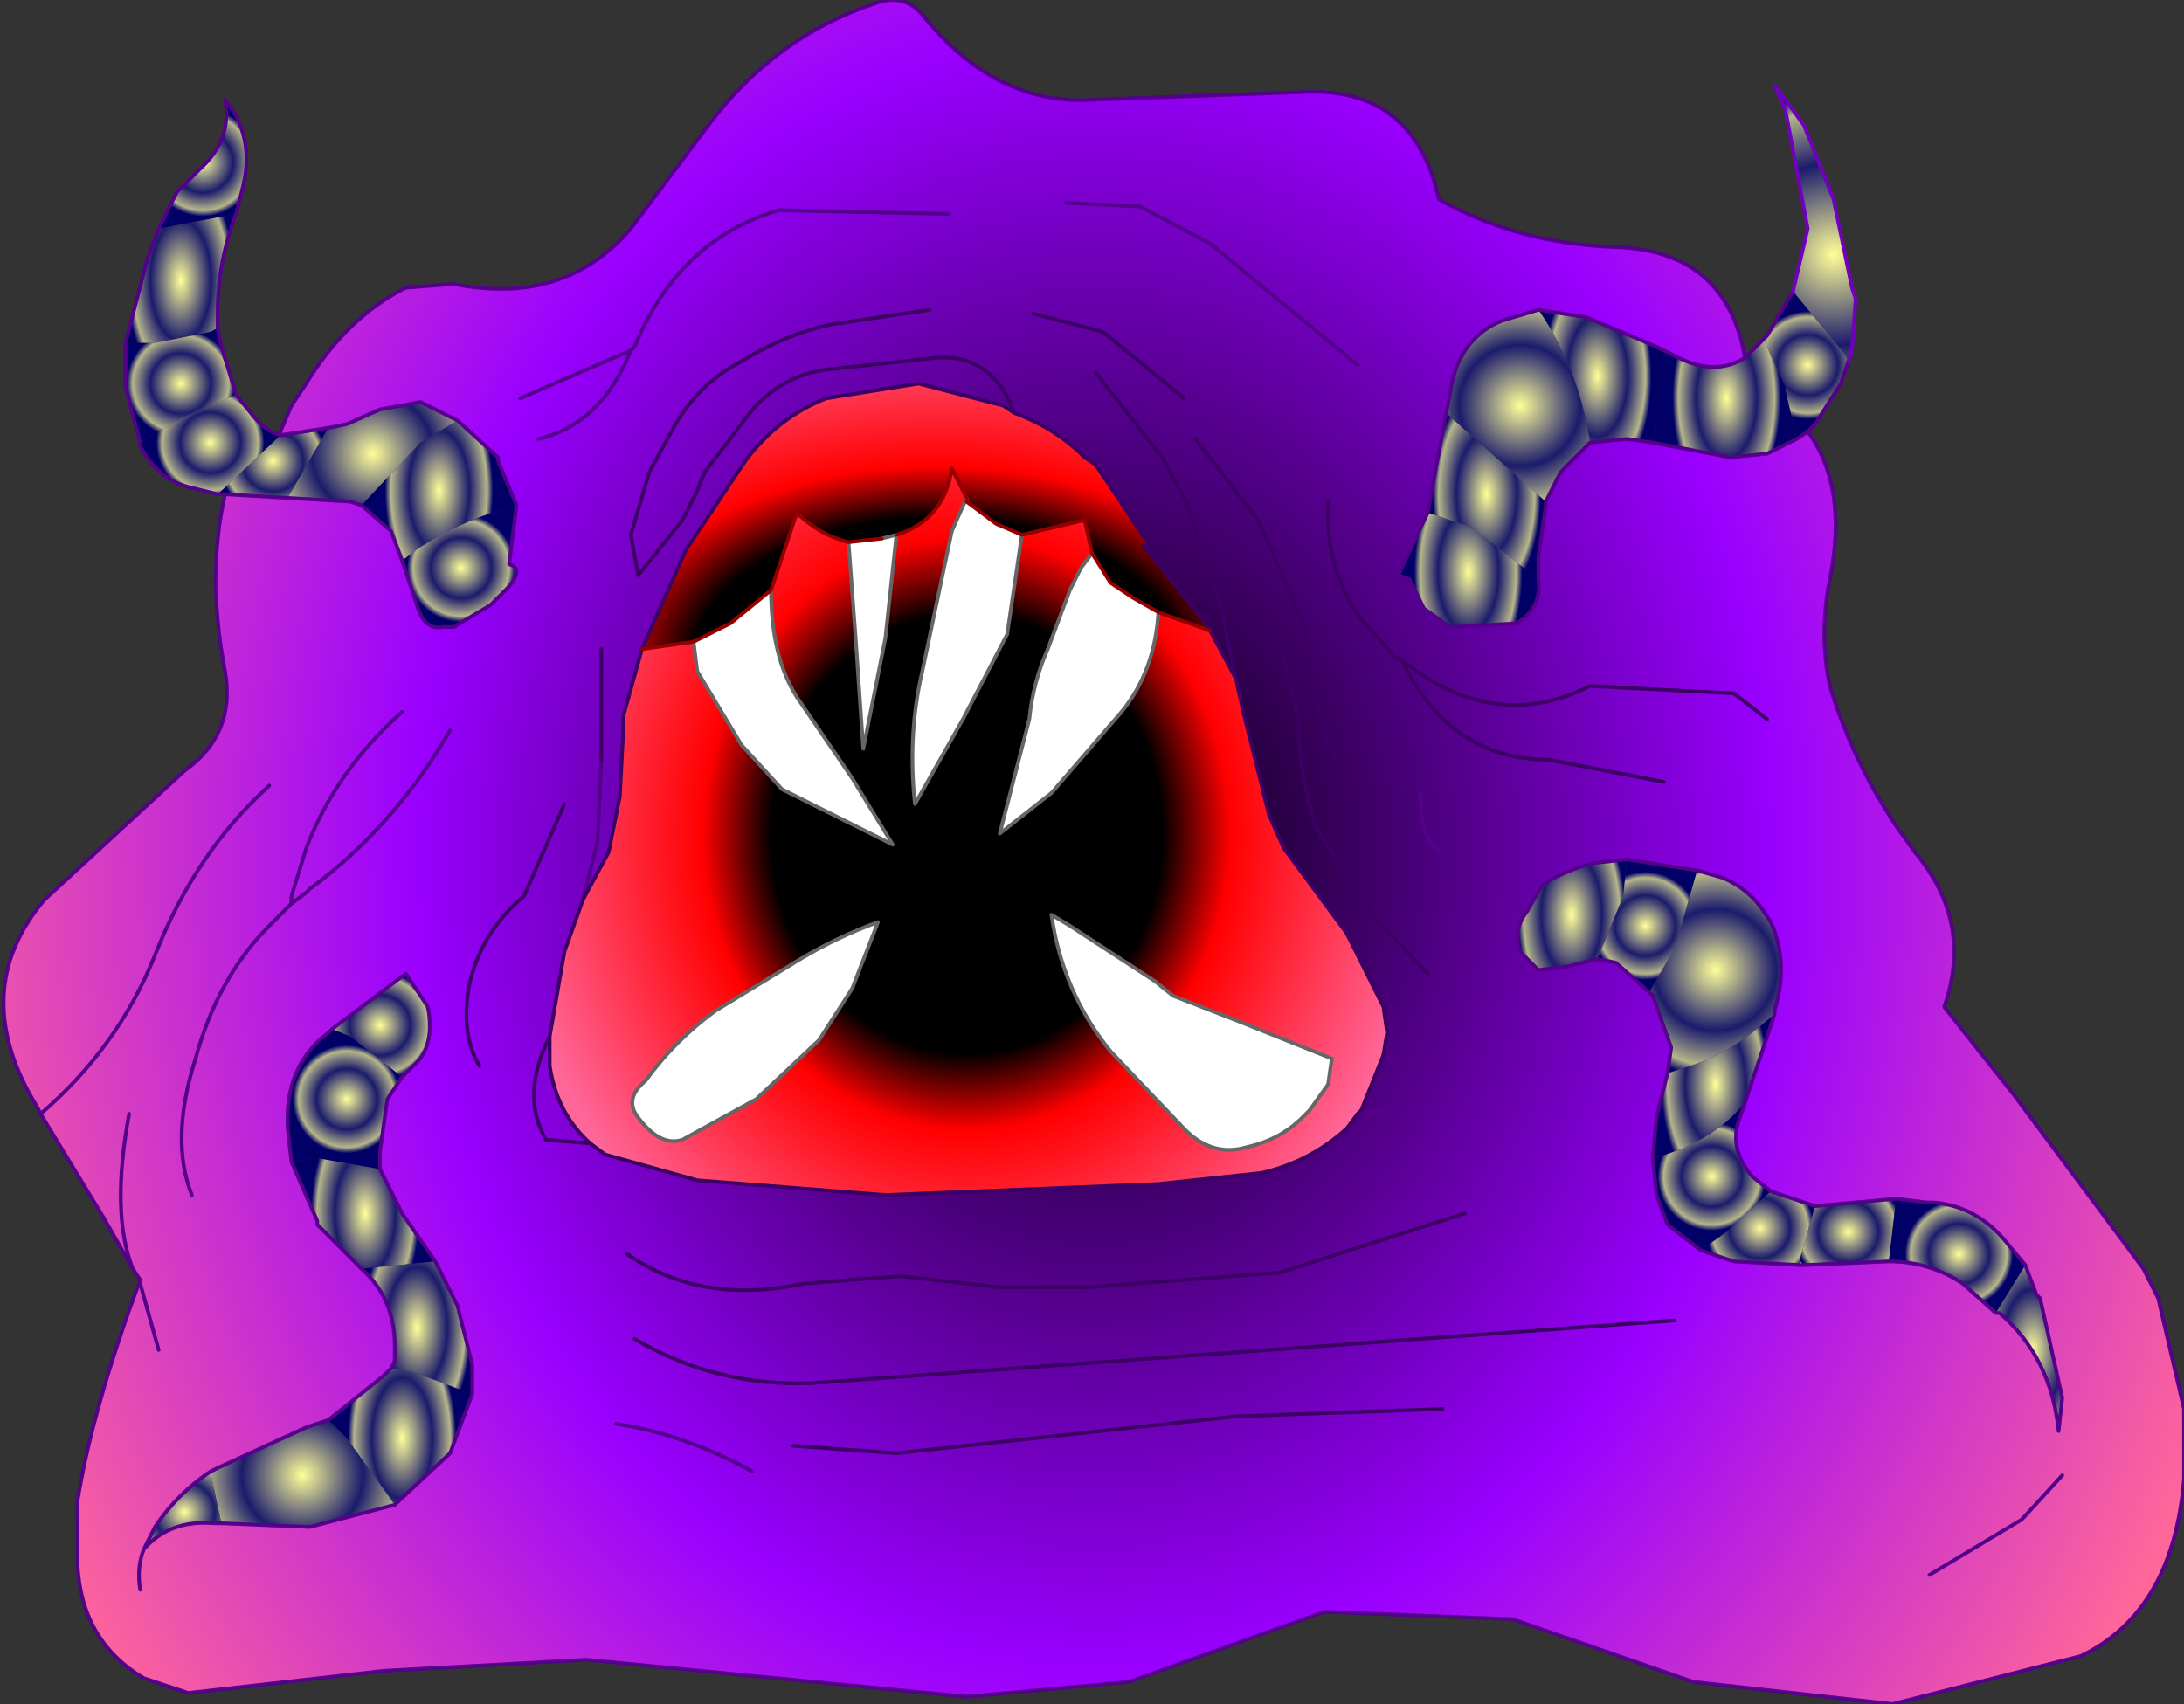 <svg xmlns="http://www.w3.org/2000/svg" viewBox="-0.1 0 29.6 23.1" width="29.6" height="23.1"><rect x="-0.1" y="0" width="29.6" height="23.1" fill="#333333" stroke="none"/><defs><radialGradient gradientUnits="userSpaceOnUse" r="819.2" cx="0" cy="0" spreadMethod="pad" gradientTransform="matrix(-.001 0 0 .001 2.65 2.2)" id="a"><stop offset="0" stop-color="#ff9"/><stop offset=".502" stop-color="#1B1B6C"/><stop offset=".796" stop-color="#B6B68B"/><stop offset=".894" stop-color="#006"/></radialGradient><radialGradient gradientUnits="userSpaceOnUse" r="819.2" cx="0" cy="0" spreadMethod="pad" gradientTransform="matrix(-.001 0 0 .002 2.35 3.8)" id="b"><stop offset="0" stop-color="#ff9"/><stop offset=".502" stop-color="#1B1B6C"/><stop offset=".796" stop-color="#B6B68B"/><stop offset=".894" stop-color="#006"/></radialGradient><radialGradient gradientUnits="userSpaceOnUse" r="819.2" cx="0" cy="0" spreadMethod="pad" gradientTransform="matrix(-.001 0 0 .001 2.35 5.2)" id="c"><stop offset="0" stop-color="#ff9"/><stop offset=".502" stop-color="#1B1B6C"/><stop offset=".796" stop-color="#B6B68B"/><stop offset=".894" stop-color="#006"/></radialGradient><radialGradient gradientUnits="userSpaceOnUse" r="819.2" cx="0" cy="0" spreadMethod="pad" gradientTransform="matrix(-.02 0 0 .024 14.75 11.55)" id="d"><stop offset="0"/><stop offset=".561" stop-color="#90f"/><stop offset="1" stop-color="#f69"/></radialGradient><radialGradient gradientUnits="userSpaceOnUse" r="819.2" cx="0" cy="0" spreadMethod="pad" gradientTransform="matrix(-.001 0 0 .001 3.6 6.25)" id="e"><stop offset="0" stop-color="#ff9"/><stop offset=".502" stop-color="#1B1B6C"/><stop offset=".796" stop-color="#B6B68B"/><stop offset=".894" stop-color="#006"/></radialGradient><radialGradient gradientUnits="userSpaceOnUse" r="819.2" cx="0" cy="0" spreadMethod="pad" gradientTransform="matrix(-.001 0 0 .001 2.75 6)" id="f"><stop offset="0" stop-color="#ff9"/><stop offset=".502" stop-color="#1B1B6C"/><stop offset=".796" stop-color="#B6B68B"/><stop offset=".894" stop-color="#006"/></radialGradient><radialGradient gradientUnits="userSpaceOnUse" r="819.2" cx="0" cy="0" spreadMethod="pad" gradientTransform="matrix(-.002 0 0 .002 4.95 6.15)" id="g"><stop offset="0" stop-color="#ff9"/><stop offset=".502" stop-color="#1B1B6C"/><stop offset=".796" stop-color="#B6B68B"/><stop offset=".894" stop-color="#006"/></radialGradient><radialGradient gradientUnits="userSpaceOnUse" r="819.2" cx="0" cy="0" spreadMethod="pad" gradientTransform="matrix(-.001 0 0 .002 5.85 6.65)" id="h"><stop offset="0" stop-color="#ff9"/><stop offset=".502" stop-color="#1B1B6C"/><stop offset=".796" stop-color="#B6B68B"/><stop offset=".894" stop-color="#006"/></radialGradient><radialGradient gradientUnits="userSpaceOnUse" r="819.2" cx="0" cy="0" spreadMethod="pad" gradientTransform="matrix(-.001 0 0 .001 6.15 7.7)" id="i"><stop offset="0" stop-color="#ff9"/><stop offset=".502" stop-color="#1B1B6C"/><stop offset=".796" stop-color="#B6B68B"/><stop offset=".894" stop-color="#006"/></radialGradient><radialGradient gradientUnits="userSpaceOnUse" r="819.2" cx="0" cy="0" spreadMethod="pad" gradientTransform="matrix(-.008 0 0 .009 13 11.3)" id="j"><stop offset=".404"/><stop offset=".545" stop-color="#f00"/><stop offset=".949" stop-color="#f69"/></radialGradient><radialGradient gradientUnits="userSpaceOnUse" r="819.2" cx="0" cy="0" spreadMethod="pad" gradientTransform="matrix(-.01 0 0 .006 12.6 9)" id="k"><stop offset=".404"/><stop offset=".545" stop-color="#f00"/><stop offset=".949" stop-color="#f69"/></radialGradient><radialGradient gradientUnits="userSpaceOnUse" r="819.2" cx="0" cy="0" spreadMethod="pad" gradientTransform="matrix(-.001 0 0 .001 4.6 14.9)" id="l"><stop offset="0" stop-color="#ff9"/><stop offset=".502" stop-color="#1B1B6C"/><stop offset=".796" stop-color="#B6B68B"/><stop offset=".894" stop-color="#006"/></radialGradient><radialGradient gradientUnits="userSpaceOnUse" r="819.2" cx="0" cy="0" spreadMethod="pad" gradientTransform="matrix(-.001 0 0 .002 4.85 16.45)" id="m"><stop offset="0" stop-color="#ff9"/><stop offset=".502" stop-color="#1B1B6C"/><stop offset=".796" stop-color="#B6B68B"/><stop offset=".894" stop-color="#006"/></radialGradient><radialGradient gradientUnits="userSpaceOnUse" r="819.2" cx="0" cy="0" spreadMethod="pad" gradientTransform="matrix(-.001 0 0 .001 5.05 13.9)" id="n"><stop offset="0" stop-color="#ff9"/><stop offset=".502" stop-color="#1B1B6C"/><stop offset=".796" stop-color="#B6B68B"/><stop offset=".894" stop-color="#006"/></radialGradient><radialGradient gradientUnits="userSpaceOnUse" r="819.2" cx="0" cy="0" spreadMethod="pad" gradientTransform="matrix(-.001 0 0 .002 5.55 18)" id="o"><stop offset="0" stop-color="#ff9"/><stop offset=".502" stop-color="#1B1B6C"/><stop offset=".796" stop-color="#B6B68B"/><stop offset=".894" stop-color="#006"/></radialGradient><radialGradient gradientUnits="userSpaceOnUse" r="819.2" cx="0" cy="0" spreadMethod="pad" gradientTransform="matrix(-.001 0 0 .002 5.35 19.5)" id="p"><stop offset="0" stop-color="#ff9"/><stop offset=".502" stop-color="#1B1B6C"/><stop offset=".796" stop-color="#B6B68B"/><stop offset=".894" stop-color="#006"/></radialGradient><radialGradient gradientUnits="userSpaceOnUse" r="819.2" cx="0" cy="0" spreadMethod="pad" gradientTransform="matrix(-.002 0 0 .002 4 20)" id="q"><stop offset="0" stop-color="#ff9"/><stop offset=".502" stop-color="#1B1B6C"/><stop offset=".796" stop-color="#B6B68B"/><stop offset=".894" stop-color="#006"/></radialGradient><radialGradient gradientUnits="userSpaceOnUse" r="819.2" cx="0" cy="0" spreadMethod="pad" gradientTransform="matrix(-.001 0 0 .001 2.4 20.5)" id="r"><stop offset="0" stop-color="#ff9"/><stop offset=".502" stop-color="#1B1B6C"/><stop offset=".796" stop-color="#B6B68B"/><stop offset=".894" stop-color="#006"/></radialGradient><radialGradient gradientUnits="userSpaceOnUse" r="819.2" cx="0" cy="0" spreadMethod="pad" gradientTransform="matrix(-.001 0 0 .002 20.05 6.7)" id="s"><stop offset="0" stop-color="#ff9"/><stop offset=".502" stop-color="#1B1B6C"/><stop offset=".796" stop-color="#B6B68B"/><stop offset=".894" stop-color="#006"/></radialGradient><radialGradient gradientUnits="userSpaceOnUse" r="819.2" cx="0" cy="0" spreadMethod="pad" gradientTransform="matrix(-.001 0 0 .002 19.8 7.75)" id="t"><stop offset="0" stop-color="#ff9"/><stop offset=".502" stop-color="#1B1B6C"/><stop offset=".796" stop-color="#B6B68B"/><stop offset=".894" stop-color="#006"/></radialGradient><radialGradient gradientUnits="userSpaceOnUse" r="819.2" cx="0" cy="0" spreadMethod="pad" gradientTransform="matrix(-.003 0 0 .003 24.75 3.45)" id="u"><stop offset="0" stop-color="#ff9"/><stop offset=".502" stop-color="#1B1B6C"/><stop offset=".796" stop-color="#B6B68B"/><stop offset=".894" stop-color="#006"/></radialGradient><radialGradient gradientUnits="userSpaceOnUse" r="819.2" cx="0" cy="0" spreadMethod="pad" gradientTransform="matrix(-.001 0 0 .001 24.4 4.95)" id="v"><stop offset="0" stop-color="#ff9"/><stop offset=".502" stop-color="#1B1B6C"/><stop offset=".796" stop-color="#B6B68B"/><stop offset=".894" stop-color="#006"/></radialGradient><radialGradient gradientUnits="userSpaceOnUse" r="819.2" cx="0" cy="0" spreadMethod="pad" gradientTransform="matrix(-.001 0 0 .002 23.3 5.4)" id="w"><stop offset="0" stop-color="#ff9"/><stop offset=".502" stop-color="#1B1B6C"/><stop offset=".796" stop-color="#B6B68B"/><stop offset=".894" stop-color="#006"/></radialGradient><radialGradient gradientUnits="userSpaceOnUse" r="819.2" cx="0" cy="0" spreadMethod="pad" gradientTransform="matrix(-.001 0 0 .002 21.55 5.1)" id="x"><stop offset="0" stop-color="#ff9"/><stop offset=".502" stop-color="#1B1B6C"/><stop offset=".796" stop-color="#B6B68B"/><stop offset=".894" stop-color="#006"/></radialGradient><radialGradient gradientUnits="userSpaceOnUse" r="819.2" cx="0" cy="0" spreadMethod="pad" gradientTransform="matrix(-.002 0 0 .002 20.5 5.5)" id="y"><stop offset="0" stop-color="#ff9"/><stop offset=".502" stop-color="#1B1B6C"/><stop offset=".796" stop-color="#B6B68B"/><stop offset=".894" stop-color="#006"/></radialGradient><radialGradient gradientUnits="userSpaceOnUse" r="819.2" cx="0" cy="0" spreadMethod="pad" gradientTransform="matrix(-.002 0 0 .002 23.15 13.15)" id="z"><stop offset="0" stop-color="#ff9"/><stop offset=".502" stop-color="#1B1B6C"/><stop offset=".796" stop-color="#B6B68B"/><stop offset=".894" stop-color="#006"/></radialGradient><radialGradient gradientUnits="userSpaceOnUse" r="819.2" cx="0" cy="0" spreadMethod="pad" gradientTransform="matrix(-.001 0 0 .002 21.2 12.4)" id="A"><stop offset="0" stop-color="#ff9"/><stop offset=".502" stop-color="#1B1B6C"/><stop offset=".796" stop-color="#B6B68B"/><stop offset=".894" stop-color="#006"/></radialGradient><radialGradient gradientUnits="userSpaceOnUse" r="819.2" cx="0" cy="0" spreadMethod="pad" gradientTransform="matrix(-.001 0 0 .001 22.2 12.55)" id="B"><stop offset="0" stop-color="#ff9"/><stop offset=".502" stop-color="#1B1B6C"/><stop offset=".796" stop-color="#B6B68B"/><stop offset=".894" stop-color="#006"/></radialGradient><radialGradient gradientUnits="userSpaceOnUse" r="819.2" cx="0" cy="0" spreadMethod="pad" gradientTransform="matrix(-.001 0 0 .002 23.15 14.7)" id="C"><stop offset="0" stop-color="#ff9"/><stop offset=".502" stop-color="#1B1B6C"/><stop offset=".796" stop-color="#B6B68B"/><stop offset=".894" stop-color="#006"/></radialGradient><radialGradient gradientUnits="userSpaceOnUse" r="819.2" cx="0" cy="0" spreadMethod="pad" gradientTransform="matrix(-.001 0 0 .001 23.1 15.95)" id="D"><stop offset="0" stop-color="#ff9"/><stop offset=".502" stop-color="#1B1B6C"/><stop offset=".796" stop-color="#B6B68B"/><stop offset=".894" stop-color="#006"/></radialGradient><radialGradient gradientUnits="userSpaceOnUse" r="819.2" cx="0" cy="0" spreadMethod="pad" gradientTransform="matrix(-.001 0 0 .001 23.75 16.65)" id="E"><stop offset="0" stop-color="#ff9"/><stop offset=".502" stop-color="#1B1B6C"/><stop offset=".796" stop-color="#B6B68B"/><stop offset=".894" stop-color="#006"/></radialGradient><radialGradient gradientUnits="userSpaceOnUse" r="819.2" cx="0" cy="0" spreadMethod="pad" gradientTransform="matrix(-.001 0 0 .001 24.95 16.7)" id="F"><stop offset="0" stop-color="#ff9"/><stop offset=".502" stop-color="#1B1B6C"/><stop offset=".796" stop-color="#B6B68B"/><stop offset=".894" stop-color="#006"/></radialGradient><radialGradient gradientUnits="userSpaceOnUse" r="819.2" cx="0" cy="0" spreadMethod="pad" gradientTransform="matrix(-.001 0 0 .001 24.95 16.7)" id="G"><stop offset="0"/><stop offset=".561" stop-color="#90f"/><stop offset="1" stop-color="#f69"/></radialGradient><radialGradient gradientUnits="userSpaceOnUse" r="819.2" cx="0" cy="0" spreadMethod="pad" gradientTransform="matrix(-.001 0 0 .001 26.45 17)" id="H"><stop offset="0" stop-color="#ff9"/><stop offset=".502" stop-color="#1B1B6C"/><stop offset=".796" stop-color="#B6B68B"/><stop offset=".894" stop-color="#006"/></radialGradient><radialGradient gradientUnits="userSpaceOnUse" r="819.2" cx="0" cy="0" spreadMethod="pad" gradientTransform="matrix(-.001 0 0 .002 27.45 18.3)" id="I"><stop offset="0" stop-color="#ff9"/><stop offset=".502" stop-color="#1B1B6C"/><stop offset=".796" stop-color="#B6B68B"/><stop offset=".894" stop-color="#006"/></radialGradient></defs><path fill="#fff" d="M9.3 8.7l.5-.25.55-.45q0 .9.35 1.45l.75 1.1.55.9-1.5-.75-.55-.6-.6-1-.05-.4m2.1-1.35l.45-.05.2-.05-.15 1.4-.3 1.5-.1-1.45-.1-1.35m1.6-.6v.05l.4.3.35.15-.2 1.35-.6 1.15-.65 1.15q-.1-.95.1-1.8l.4-1.9.2-.45m1.7.75l.25.4.3.2.35.2q-.05.8-.5 1.35l-.95 1.1-.7.55.4-1.55q.05-.5.25-.95l.3-.8.15-.3.15-.2m-6.05 7.15q.4-.55.95-.95l1.15-.7q.5-.3 1.05-.5l-.35.9-.45.7-.85.8-1 .55q-.3.1-.6-.3-.2-.25.1-.5m9.3-.3l-.05.35-.25.35-.1.1q-.3.3-.75.4-.5.15-.9-.3l-.95-1q-.65-.8-.8-1.85l.25.15 1.15.75.25.2.9.35 1.25.5"/><path fill="url(#a)" d="M2.05 3.1l.25-.5.3-.3q.45-.4.35-.95.4.5.25 1.15l-.1.4-1.05.2"/><path fill="url(#b)" d="M2.05 3.1l1.05-.2q-.25.65-.25 1.35v.2l-.1.05-.75.15h-.4l.3-1.15.15-.4"/><path fill="url(#c)" d="M1.8 6l-.2-.75v-.6H2l.75-.15.1-.05.05.25.2.65-.7.3-.6.35"/><path fill="url(#d)" d="M24.4 5.85q.55.75.3 2-.15.75 0 1.45.3 1 .9 1.9l.25.35q.8.95.4 2.1l.95 1.2 1.75 2.35.2.4.35 1.5v.95q-.15 1.8-1.4 2.4l-2.55.65-2.7-.3-2.45-.85-2.55-.1-2.65.95-2.2.2-5.15-.5-2.75.15-2.65.3-.6-.2q-.85-.5-.9-1.55v-.85q.2-1.25.85-3l-.1-.15-.4-.7-.85-1.4L.4 15q-.95-1.55.1-2.8l1.9-1.75q.7-.5.55-1.35-.25-1.3 0-2.4l.85.05.85.05.15.05.4.35.15.4.2.6q.1.35.35.3h.15l.5-.3.25-.25q.2-.25 0-.3l.1-.8-.25-.6V6.2l-.55-.5-.5-.25-.55.1-.45.2-.25.05-.65.1v-.05l.15-.35.2-.3q.55-.9 1.35-1.3l.65-.05q1.5.3 2.4-.75L9.5 1.7Q10.4.5 11.75.05q.4-.15.65.15 1 1.25 2.35 1.15l2.75-.1q1.45-.1 1.85 1.25l.05.2q1.05.6 2.4.65 1.5.05 1.75 1.5-.4.25-.9 0l-.3-.15-.95-.4-.65-.1-.5.15q-.6.25-.7 1l-.05.25-.25 1.35-.4.85.15.05.05.1.15.3.35.25h.05l.85-.05q.35-.2.3-.6v-.3l.1-.7V6.8l.2-.4.4-.4.5-.05.35.05 1.05.2.5-.05.4-.2.15-.1m-2.45 5.8l-.45.05q-.4.1-.7.3l-.2.35q-.2.25-.1.55l.25.25.4-.05.4-.1.25.05.45.4.05.05.25.7-.05.35-.15.6-.05.55.05.5.15.4.45.35.45.15.9.05h.05l1.15-.05q.55 0 1 .3l.45.4H27q.7.6.8 1.6l.05-.45-.3-1.35-.05-.05-.15-.4-.25-.3q-.4-.5-1-.55H26l-.4-.05-1.1.1-.6-.2-.25-.2q-.35-.4-.15-.85l.05-.15.4-1.2v-.05q.2-.65-.05-1.2l-.1-.15q-.2-.3-.55-.45l-.35-.1-.95-.15m1.9-1.9l-.45-.35-1.95-.1q-1.2.6-2.35-.2l-.2-.15.05.1q.65 1.25 1.95 1.25l1.55.3-1.55-.3q-1.3 0-1.95-1.25l-.05-.1-.1-.05-.45-.5q-.5-.7-.45-1.6-.05.9.45 1.6l.45.5.1.05.2.15q1.15.8 2.35.2l1.95.1.45.35m-9.5-7l1 .05.95.5 2 1.65-2-1.65-.95-.5-1-.05M27.85 20l-.55.6-1.25.75 1.25-.75.55-.6M13.65 5.6q-.3-.8-1.05-.75L11.2 5q-.65.05-1.1.55l-.65.85-.1.25-.2.4-.6.75-.1-.55.25-.85.3-.55q.35-.65.95-.95.55-.35 1.2-.5l1.35-.2-1.35.2q-.65.15-1.2.5-.6.3-.95.95l-.3.55-.25.85.1.55.6-.75.2-.4.1-.25.65-.85q.45-.5 1.1-.55l1.4-.15q.75-.05 1.05.75l-.15-.1-1.15-.3-1.25.2q-.65.25-1.1.85l-.8 1.2-.6 1.35-.25.9v.15l-.05.95-.15.75-.35.65-.25.7-.2 1.15v.4q.1.65.55 1.05l.2.15 1.25.35 2.55.2 3.7-.15 1.4-.15q.65-.15 1.15-.6l.15-.2.05-.05.3-.75.05-.3-.05-.35-.5-1-.85-1.15-.2-.45-.35-1.4-.1-.45-.35-.65-.1-.15-.8-1 .05-.05-.7-1.05-.15-.1q-.4-.4-.95-.6m1.1-.55l.9 1.15.35.65.15.5.3.9.2.95-.2-.95-.3-.9-.15-.5-.35-.65-.9-1.15m-.85-.8l.95.25 1.1.9-1.1-.9-.95-.25m-6.7 1.7q.85-.2 1.25-1.2l.05-.05q.6-1.45 1.95-1.85l2.3.05-2.3-.05Q9.1 3.25 8.5 4.7l-.05.05q-.4 1-1.25 1.2m12.05 7.25l-.75-.8-.75-1.15q-.25-.75-.25-1.5l-.3-1.25-1.05-1.15L17.2 8.5l.3 1.25q0 .75.25 1.5l.75 1.15.75.8M16.1 5.95l.85 1.1.6 1.35.3 1.6.5 1-.5-1-.3-1.6-.6-1.35-.85-1.1m3.35 5.6q-.3-.1-.3-.8 0 .7.3.8M6.95 5.4l1.5-.65-1.5.65m-3.1 6.85l.2-.15.05-.05Q5.25 11.2 6 9.9q-.75 1.3-1.9 2.15l-.05.05-.2.15-.3.3q-.7.7-1 1.8-.35 1.1-.05 1.85-.3-.75.05-1.85.3-1.1 1-1.8l.3-.3v-.1l.2-.65q.4-1.05 1.3-1.85-.9.8-1.3 1.85l-.2.65v.1m2.55 2.2q-.25-.4-.15-1.05.15-.75.75-1.25l.55-1.25L7 12.15q-.6.5-.75 1.25-.1.65.15 1.05m1.65-4.15L8 11.4l-.2.8.2-.8.05-1.1V8.8v1.5m-2.7 4.3l.15-.15q.3-.25.2-.8l-.3-.45-1 .75-.05.05q-.6.45-.55 1.3l.05.45.35.8v.05l.55.55.05.05q.45.4.45 1.05v.2l-.05.1-.1.1-.75.6-.3.1-1.2.55-.1.05q-.45.3-.75.75l-.15.3q.35-.4.95-.35h.1l1.2.05 1.15-.3.75-.7.3-.8v-.4l-.2-.8-.3-.6-.45-.65-.3-.6v-.25l.1-.7.2-.3M1.8 21.55q-.05-.3.05-.55-.1.25-.05.55m5.55-7.5q-.4.8-.05 1.4l.6.05-.6-.05q-.35-.6.05-1.4m-5.3 4.25l-.25-.9v-.05.05l.25.9m1.5-7.65q-1 .9-1.55 2.3Q1.5 14.2.45 15.1 1.5 14.2 2 12.95q.55-1.4 1.55-2.3m-1.9 4.45q-.25 1.35.05 2.1-.3-.75-.05-2.1m6.6 4.2q.95.15 1.85.65-.9-.5-1.85-.65m10.4-5q.5.4.4.65l-.75.15.75-.15q.1-.25-.4-.65m3.95 3.6l-11.7.85q-1.3.05-2.4-.6 1.1.65 2.4.6l11.7-.85m-11.95 1.7l1.4.1 4.6-.5 2.8-.1-2.8.1-4.6.5-1.4-.1M8.4 17q1 .7 2.4.4l1.3-.1 1.35.15h1.2l2.6-.2 2.5-.8-2.5.8-2.6.2h-1.2l-1.35-.15-1.3.1q-1.4.3-2.4-.4"/><path fill="url(#e)" d="M2.95 6.7h-.1l.85-.8.65-.1-.55.95-.85-.05"/><path fill="url(#f)" d="M2.85 6.7l-.4-.1q-.4-.1-.65-.55V6l.6-.35.7-.3.2.25q.2.25.4.3l-.85.8"/><path fill="url(#g)" d="M4.35 5.8l.25-.05.45-.2.55-.1.5.25-.5.3-.8.85-.15-.05-.85-.05.55-.95"/><path fill="url(#h)" d="M6.1 5.7l.55.5v.05l.25.6q-.75.2-1.35.6l-.2.15-.15-.4-.4-.35.8-.85.5-.3"/><path fill="url(#i)" d="M6.9 6.85l-.1.8q.2.05 0 .3l-.25.25-.5.3H5.9q-.25.05-.35-.3l-.2-.6.2-.15q.6-.4 1.35-.6"/><path fill="url(#j)" d="M16.3 8.55l.35.65.1.45.35 1.4.2.45.85 1.15.5 1 .05.35-.05.3-.3.75-.05.05-.15.2q-.5.45-1.15.6l-1.4.15-3.7.15-2.55-.2-1.25-.35-.2-.15q-.45-.4-.55-1.05v-.4l.2-1.15.25-.7.35-.65.15-.75.05-.95V9.7l.25-.9.7-.1.05.4.6 1 .55.6 1.5.75-.55-.9-.75-1.1q-.35-.55-.35-1.45l.35-1.05q.3.3.7.4l.1 1.35.1 1.45.3-1.5.15-1.4q.65-.2.75-.9l.2.4-.2.45-.4 1.9q-.2.85-.1 1.8l.65-1.15.6-1.15.2-1.35.85-.2.1.45-.15.2-.15.3-.3.8q-.2.45-.25.95l-.4 1.55.7-.55.95-1.1q.45-.55.5-1.35l.7.25m-7.65 6.1q-.3.25-.1.5.3.4.6.3l1-.55.85-.8.45-.7.35-.9q-.55.2-1.05.5l-1.15.7q-.55.4-.95.95m9.3-.3l-1.25-.5-.9-.35-.25-.2-1.15-.75-.25-.15q.15 1.05.8 1.85l.95 1q.4.45.9.3.45-.1.75-.4l.1-.1.25-.35.05-.35"/><path fill="url(#k)" d="M13.65 5.6q.55.2.95.6l.15.1.7 1.05-.05.05.8 1 .1.15-.7-.25-.35-.2-.3-.2-.25-.4-.1-.45-.85.2-.35-.15-.4-.3v-.05l-.2-.4q-.1.7-.75.9l-.2.05-.45.05q-.4-.1-.7-.4L10.35 8l-.55.45-.5.25-.7.1.6-1.35.8-1.2q.45-.6 1.1-.85l1.25-.2 1.15.3.15.1"/><path fill="url(#l)" d="M4.4 13.95l.25.1.7.55-.2.3-.1.7v.25l-.85-.15-.35.05-.05-.45q-.05-.85.55-1.3l.05-.05"/><path fill="url(#m)" d="M5.05 15.85l.3.6.45.65-1 .1-.05-.05-.55-.55v-.05l-.35-.8.35-.05.85.15"/><path fill="url(#n)" d="M4.4 13.95l1-.75.3.45q.1.55-.2.8l-.15.15-.7-.55-.25-.1"/><path fill="url(#o)" d="M5.8 17.1l.3.6.2.8v.4l-.8-.3-.3-.05.05-.1v-.2q0-.65-.45-1.05l1-.1"/><path fill="url(#p)" d="M6.3 18.9l-.3.8-.75.7-.65-.9-.25-.25.75-.6.1-.1.3.05.8.3"/><path fill="url(#q)" d="M5.25 20.4l-1.15.3-1.2-.05-.15-.7.1-.05 1.2-.55.3-.1.25.25.65.9"/><path fill="url(#r)" d="M2.9 20.65h-.1q-.6-.05-.95.35l.15-.3q.3-.45.75-.75l.15.7"/><path fill="url(#s)" d="M20.85 6.8v.05l-.1.7v.25l-.2-.1-.7-.55-.6-.2.25-1.35 1.35 1.2"/><path fill="url(#t)" d="M20.75 7.8v.05q.05.4-.3.6l-.85.05h-.05l-.35-.25-.15-.3-.05-.1-.15-.05.4-.85.6.2.7.55.2.1"/><path fill="url(#u)" d="M24.2 3.95l.2-.85-.3-1.6-.15-.35.4.55.4 1L25 3.9l.05.15-.05.7-.05.15-.05-.1-.7-.85"/><path fill="url(#v)" d="M24.2 3.95l.7.85.05.1-.1.3-.35.55-.1.1-.15.1-.15-.65v-.05l-.3-.65.05-.05.35-.6"/><path fill="url(#w)" d="M23.55 4.85l.25-.25.3.65v.05l.15.65-.4.2-.5.05L22.3 6l.05-.25V4.7l.3.15q.5.25.9 0"/><path fill="url(#x)" d="M20.75 4.2l.65.1.95.4v1.05L22.3 6l-.35-.05-.5.05q-.15-1-.7-1.8"/><path fill="url(#y)" d="M20.75 4.2q.55.8.7 1.8l-.4.4-.2.4-1.35-1.2.05-.25q.1-.75.7-1l.5-.15"/><path fill="url(#z)" d="M22.9 11.8l.35.1q.35.15.55.45l.1.15q.25.55.05 1.2v.05l-.3.25q-.45.35-1 .5l-.15.05.05-.35-.25-.7-.05-.05.35-.6.3-1.05"/><path fill="url(#A)" d="M21.55 13l-.4.1-.4.05-.25-.25q-.1-.3.1-.55l.2-.35q.3-.2.7-.3l.45-.05-.05.5-.35.85"/><path fill="url(#B)" d="M21.55 13l.35-.85.05-.5.95.15-.3 1.05-.35.6-.45-.4-.25-.05"/><path fill="url(#C)" d="M23.95 13.75l-.4 1.2q-.45.55-1.25.75l.05-.55.15-.6.15-.05q.55-.15 1-.5l.3-.25"/><path fill="url(#D)" d="M23.55 14.95l-.05.15q-.2.45.15.85l.25.2-.6.55-.35.25-.45-.35-.15-.4-.05-.5q.8-.2 1.25-.75"/><path fill="url(#E)" d="M23.9 16.15l.6.2-.2.7v.1l-.9-.05-.45-.15.35-.25.6-.55"/><path fill="url(#F)" d="M24.5 16.35l1.1-.1-.1.85-1.15.05-.05-.05v-.05l.2-.7"/><path fill="url(#G)" d="M24.35 17.15h-.05v-.05l.05.05"/><path fill="url(#H)" d="M25.6 16.25l.4.05h.1q.6.05 1 .55l.25.3-.4.65-.45-.4q-.45-.3-1-.3l.1-.85"/><path fill="url(#I)" d="M27.35 17.15l.15.4.05.05.3 1.35-.05.45q-.1-1-.8-1.6h-.05l.4-.65"/><path fill="none" stroke="#53008A" stroke-width=".05" stroke-linecap="round" stroke-linejoin="round" d="M24.95 4.9l-.1.3-.35.55-.1.1q.55.75.3 2-.15.75 0 1.45.3 1 .9 1.9l.25.35q.8.95.4 2.1l.95 1.2 1.75 2.35.2.4.35 1.5v.95q-.15 1.8-1.4 2.4l-2.55.65-2.7-.3-2.45-.85-2.55-.1-2.65.95-2.2.2-5.15-.5-2.75.15-2.65.3-.6-.2q-.85-.5-.9-1.55v-.85q.2-1.25.85-3l-.1-.15-.4-.7-.85-1.4L.4 15q-.95-1.55.1-2.8l1.9-1.75q.7-.5.55-1.35-.25-1.3 0-2.4h-.1l-.4-.1q-.4-.1-.65-.55V6l-.2-.75v-.6l.3-1.15.15-.4.25-.5.3-.3q.45-.4.35-.95.4.5.25 1.15l-.1.4q-.25.65-.25 1.35v.2l.05.25.2.65.2.25q.2.25.4.3v-.05l.15-.35.2-.3q.55-.9 1.35-1.3l.65-.05q1.5.3 2.4-.75L9.5 1.7Q10.4.5 11.75.05q.4-.15.65.15 1 1.25 2.35 1.15l2.75-.1q1.45-.1 1.85 1.25l.05.2q1.05.6 2.4.65 1.5.05 1.75 1.5l.25-.25.05-.05.35-.6M19.5 5.6l.05-.25q.1-.75.7-1l.5-.15.65.1.95.4.3.15q.5.25.9 0M21.45 6l.5-.05.35.05m-.85 0l-.4.4-.2.4v.05l-.1.7v.3q.05.4-.3.6l-.85.05h-.05l-.35-.25-.15-.3-.05-.1-.15-.05.4-.85.25-1.35m4.75.35l.15-.1m-.15.1l-.4.2-.5.05L22.3 6m-.35 5.65l-.45.05q-.4.1-.7.3l-.2.35q-.2.25-.1.55l.25.25.4-.05.4-.1m.4-1.35l.95.15.35.1q.35.15.55.45l.1.15q.25.55.05 1.2v.05l-.4 1.2-.05.15q-.2.45.15.85l.25.2.6.2 1.1-.1.4.05h.1q.6.05 1 .55l.25.3.15.4.05.05.3 1.35-.05.45q-.1-1-.8-1.6h-.05l-.45-.4q-.45-.3-1-.3l-1.15.05h-.05l-.9-.05-.45-.15-.45-.35-.15-.4-.05-.5.05-.55.15-.6.05-.35-.25-.7-.05-.05-.45-.4-.25-.05m4.5 8.35l1.25-.75.55-.6M18.3 4.95l-2-1.65-.95-.5-1-.05m-1.6.15l-2.3-.05Q9.1 3.25 8.5 4.7l-.05.05q-.4 1-1.25 1.2m11.95 4.8q0 .7.3.8M4.35 5.8l.25-.05.45-.2.55-.1.5.25.55.5v.05l.25.6-.1.8q.2.05 0 .3l-.25.25-.5.3H5.9q-.25.05-.35-.3l-.2-.6-.15-.4-.4-.35-.15-.05-.85-.05-.85-.05m5.5-1.95l-1.5.65m-3.25.5l.65-.1M2.5 16.2q-.3-.75.05-1.85.3-1.1 1-1.8l.3-.3v-.1l.2-.65q.4-1.05 1.3-1.85M6 9.9q-.75 1.3-1.9 2.15l-.05.05-.2.15m3.95-.05l.2-.8.05-1.1m-2.7 4.3l.15-.15q.3-.25.2-.8l-.3-.45-1 .75-.05.05q-.6.45-.55 1.3l.05.45.35.8v.05l.55.55.05.05q.45.4.45 1.05v.2l-.05.1m.15-3.95l-.2.3-.1.7v.25l.3.6.45.65.3.6.2.8v.4l-.3.8-.75.7-1.15.3-1.2-.05h-.1q-.6-.05-.95.35-.1.25-.05.55M.45 15.1Q1.5 14.2 2 12.95q.55-1.4 1.55-2.3m-1.75 6.7v.05l.25.9m-.35-1.1q-.3-.75-.05-2.1m2.7 4.15l-.3.1-1.2.55-.1.05q-.45.3-.75.75l-.15.3m2.5-1.75l.75-.6.1-.1m4.9 1.4q-.9-.5-1.85-.65m10.05-4.2l.75-.15q.1-.25-.4-.65"/><path fill="none" stroke="#3C0064" stroke-width=".05" stroke-linecap="round" stroke-linejoin="round" d="M18.65 14.3l.05-.3-.05-.35-.5-1-.85-1.15-.2-.45-.35-1.4-.1-.45-.2-.95-.3-.9-.15-.5-.35-.65-.9-1.15m7.7 5.55l-1.55-.3q-1.3 0-1.95-1.25l-.05-.1-.1-.05-.45-.5q-.5-.7-.45-1.6m1 2.15l.2.15q1.15.8 2.35.2l1.95.1.45.35M12.5 4.2l-1.35.2q-.65.15-1.2.5-.6.3-.95.95l-.3.55-.25.85.1.55.6-.75.2-.4.1-.25.65-.85q.45-.5 1.1-.55l1.4-.15q.75-.05 1.05.75.55.2.95.6l.15.1.7 1.05m-.05.05l.8 1 .1.15.35.65m-3-3.6l-.15-.1-1.15-.3-1.25.2q-.65.25-1.1.85l-.8 1.2-.6 1.35-.25.9v.15l-.05.95-.15.75-.35.65-.25.7-.2 1.15v.4q.1.65.55 1.05l.2.15 1.25.35 2.55.2 3.7-.15 1.4-.15q.65-.15 1.15-.6l.15-.2.05-.05.3-.75m-2.7-8.9l-1.1-.9-.95-.25M18.35 11l-.5-1-.3-1.6-.6-1.35-.85-1.1m.05 1.4L17.2 8.5l.3 1.25q0 .75.25 1.5l.75 1.15.75.8m-11.7-2.3L7 12.15q-.6.5-.75 1.25-.1.65.15 1.05m1.65-4.15V8.8m-.15 6.7l-.6-.05q-.35-.6.05-1.4m12.4 2.4l-2.5.8-2.6.2h-1.2l-1.35-.15-1.3.1q-1.4.3-2.4-.4m11.05 2.1l-2.8.1-4.6.5-1.4-.1M8.5 18.15q1.1.65 2.4.6l11.7-.85"/><path fill="none" stroke="#666" stroke-width=".05" stroke-linecap="round" stroke-linejoin="round" d="M11.85 7.3l.2-.05m.95-.5v.05m1.7.7l-.15.2-.15.3-.3.8q-.2.45-.25.95l-.4 1.55.7-.55.95-1.1q.45-.55.5-1.35M13 6.75l-.2.45-.4 1.9q-.2.85-.1 1.8l.65-1.15.6-1.15.2-1.35m-2.35.1l.1 1.35.1 1.45.3-1.5.15-1.4m-1.7.75q0 .9.35 1.45l.75 1.1.55.9-1.5-.75-.55-.6-.6-1-.05-.4m-.65 5.95q.4-.55.95-.95l1.15-.7q.5-.3 1.05-.5l-.35.9-.45.7-.85.8-1 .55q-.3.1-.6-.3-.2-.25.1-.5m9.3-.3l-1.25-.5-.9-.35-.25-.2-1.15-.75-.25-.15q.15 1.05.8 1.85l.95 1q.4.45.9.3.45-.1.75-.4l.1-.1.25-.35.05-.35"/><path fill="none" stroke="#940000" stroke-width=".05" stroke-linecap="round" stroke-linejoin="round" d="M8.6 8.8l.7-.1.5-.25.55-.45.35-1.05q.3.3.7.4l.45-.05m.2-.05q.65-.2.75-.9l.2.4m0 .05l.4.3.35.15.85-.2.1.45.25.4.3.2.35.2.7.25"/><path fill="none" stroke="#7100BD" stroke-width=".05" stroke-linecap="round" stroke-linejoin="round" d="M24.95 4.9l.05-.15.05-.7L25 3.9l-.25-1.2-.4-1-.4-.55.15.35.3 1.6-.2.85"/></svg>